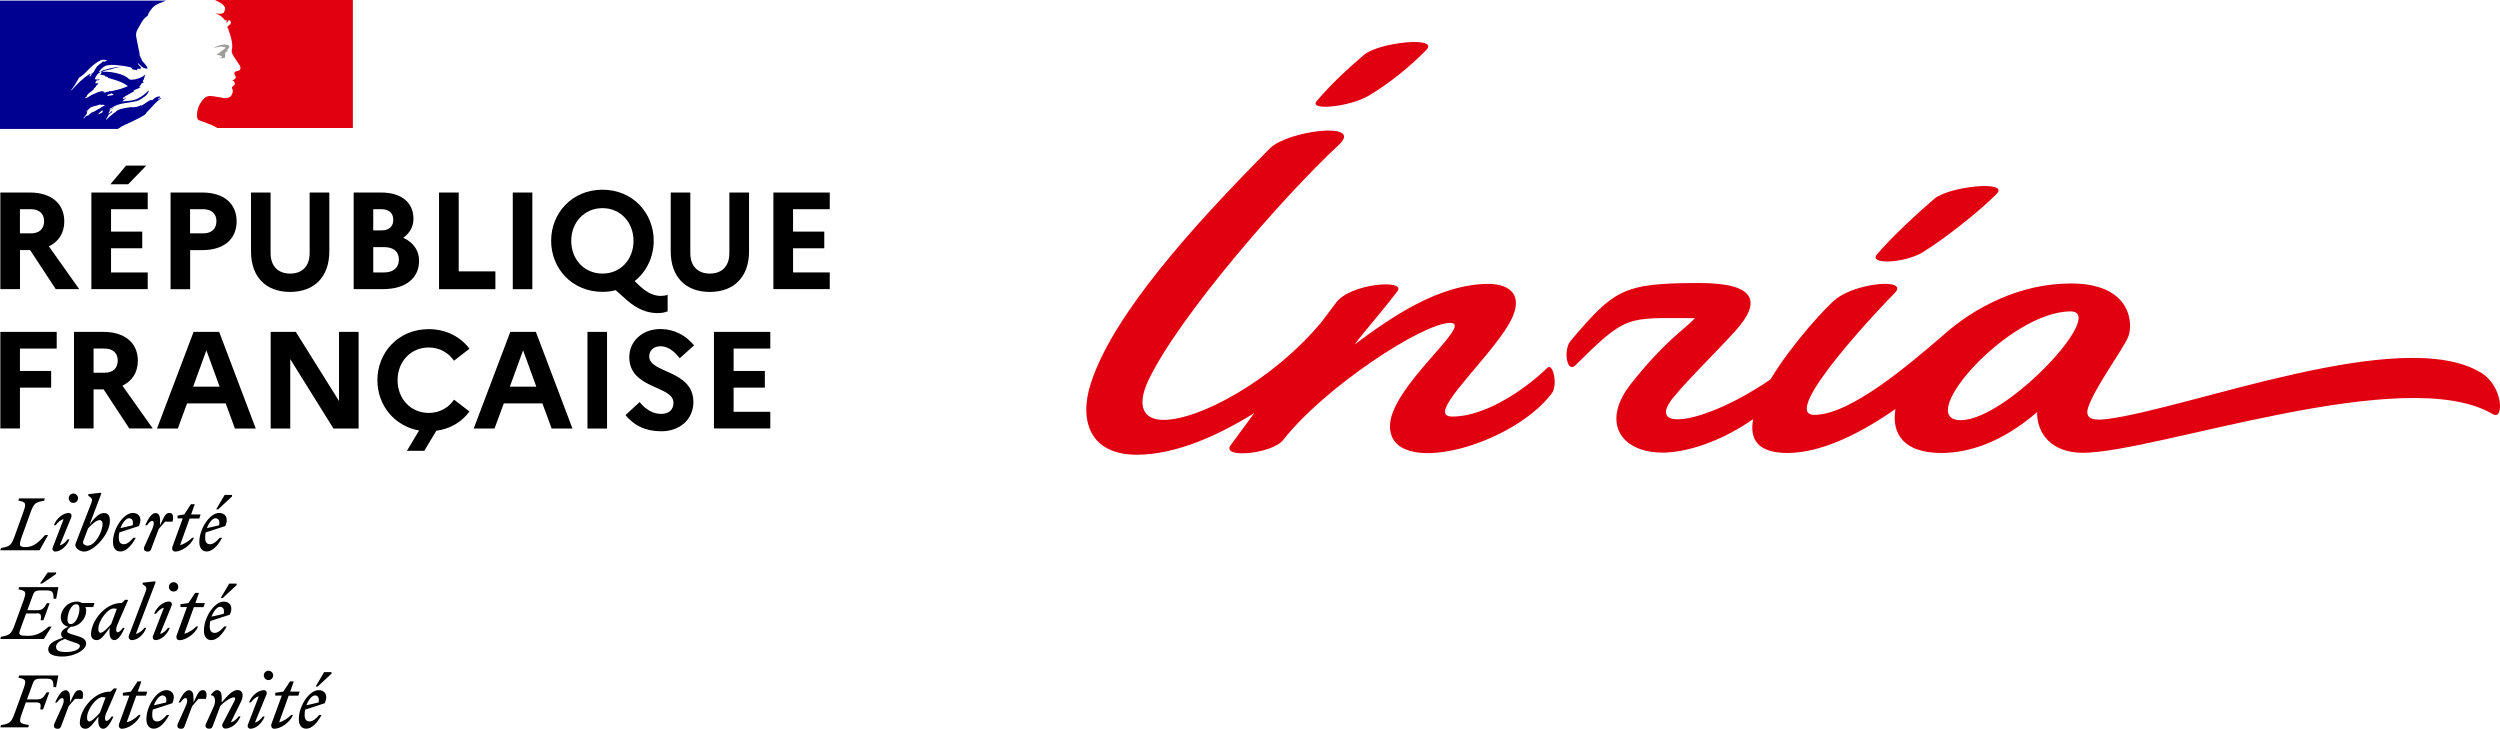 <?xml version="1.0" encoding="UTF-8"?><svg id="Calque_2" xmlns="http://www.w3.org/2000/svg" viewBox="0 0 283.46 82.62"><g id="contenus"><path d="M.04,21.83h3.35c2.41,0,3.9,1.24,3.9,3.27,0,1.32-.64,2.3-1.75,2.83l3.44,4.85h-2.66l-2.91-4.43h-1.14v4.43H.04v-10.96ZM2.26,23.72v2.74h1.25c.94,0,1.49-.5,1.49-1.39,0-.83-.55-1.35-1.49-1.35h-1.25Z" style="fill:#000; stroke-width:0px;"/><path d="M10.36,21.83h6.39v1.89h-4.16v2.54h3.54v1.89h-3.54v2.74h4.16v1.89h-6.39v-10.96ZM12.52,20.89l1.77-2.11h2.29l-2.04,2.11h-2.02Z" style="fill:#000; stroke-width:0px;"/><path d="M19.33,21.83h3.62c2.41,0,3.88,1.24,3.88,3.27s-1.47,3.26-3.88,3.26h-1.39v4.43h-2.22v-10.96ZM21.55,23.72v2.74h1.49c.94,0,1.5-.5,1.5-1.39,0-.83-.56-1.35-1.5-1.35h-1.49Z" style="fill:#000; stroke-width:0px;"/><path d="M35.12,21.83h2.22v6.67c0,2.88-1.69,4.6-4.45,4.6s-4.43-1.72-4.43-4.6v-6.67h2.22v6.86c0,1.47.83,2.33,2.22,2.33s2.21-.86,2.21-2.33v-6.86Z" style="fill:#000; stroke-width:0px;"/><path d="M40.1,21.83h3.12c2.29,0,3.66,1.13,3.66,2.97,0,.88-.41,1.64-1.16,2.16,1.16.52,1.8,1.46,1.8,2.6,0,2-1.55,3.22-4.07,3.22h-3.35v-10.96ZM42.32,23.72v2.4h.94c.85,0,1.33-.42,1.33-1.21,0-.74-.49-1.19-1.33-1.19h-.94ZM42.32,28.03v2.86h1.25c1.03,0,1.66-.55,1.66-1.46s-.63-1.41-1.66-1.41h-1.25Z" style="fill:#000; stroke-width:0px;"/><path d="M49.79,21.83h2.22v8.94h4.16v2.02h-6.39v-10.96Z" style="fill:#000; stroke-width:0px;"/><path d="M58.14,21.83h2.22v10.96h-2.22v-10.96Z" style="fill:#000; stroke-width:0px;"/><path d="M74.92,33.55c.23,0,.55-.03.78-.13v1.88c-.36.14-.67.2-1.16.2-1.22,0-2.35-.5-3.43-1.44l-1.3-1.16c-.47.13-.97.19-1.5.19-3.46,0-5.82-2.66-5.82-5.79s2.36-5.79,5.82-5.79,5.81,2.66,5.81,5.79c0,1.83-.81,3.51-2.16,4.57l.66.63c.85.77,1.6,1.05,2.3,1.05ZM71.83,27.31c0-2.1-1.47-3.71-3.52-3.71s-3.54,1.61-3.54,3.71,1.47,3.71,3.54,3.71,3.52-1.61,3.52-3.71Z" style="fill:#000; stroke-width:0px;"/><path d="M82.71,21.83h2.22v6.67c0,2.88-1.69,4.6-4.45,4.6s-4.43-1.72-4.43-4.6v-6.67h2.22v6.86c0,1.47.83,2.33,2.22,2.33s2.21-.86,2.21-2.33v-6.86Z" style="fill:#000; stroke-width:0px;"/><path d="M87.69,21.83h6.39v1.89h-4.16v2.54h3.54v1.89h-3.54v2.74h4.16v1.89h-6.39v-10.96Z" style="fill:#000; stroke-width:0px;"/><path d="M.04,37.63h6.39v1.89H2.26v2.54h3.54v1.89h-3.54v4.63H.04v-10.96Z" style="fill:#000; stroke-width:0px;"/><path d="M8.38,37.63h3.35c2.41,0,3.9,1.24,3.9,3.27,0,1.32-.64,2.3-1.75,2.83l3.44,4.85h-2.66l-2.91-4.43h-1.14v4.43h-2.22v-10.96ZM10.61,39.52v2.74h1.25c.94,0,1.49-.5,1.49-1.39,0-.83-.55-1.35-1.49-1.35h-1.25Z" style="fill:#000; stroke-width:0px;"/><path d="M21.94,37.63h2.91l4.15,10.96h-2.36l-1.05-2.85h-4.38l-1.05,2.85h-2.36l4.15-10.96ZM24.9,43.84l-1.5-4.12-1.5,4.12h3.01Z" style="fill:#000; stroke-width:0px;"/><path d="M30.69,37.63h2.85l4.9,7.84v-7.84h2.22v10.96h-2.85l-4.9-7.87v7.87h-2.22v-10.96Z" style="fill:#000; stroke-width:0px;"/><path d="M51.48,45.31l1.75,1.35c-.85,1.16-2.16,1.97-3.76,2.18l-1.36,2.27h-1.97l1.38-2.3c-2.85-.5-4.73-2.91-4.73-5.7,0-3.13,2.36-5.79,5.82-5.79,1.99,0,3.62.89,4.62,2.22l-1.75,1.36c-.63-.89-1.61-1.5-2.86-1.5-2.07,0-3.54,1.61-3.54,3.71s1.47,3.71,3.54,3.71c1.25,0,2.24-.61,2.86-1.5Z" style="fill:#000; stroke-width:0px;"/><path d="M57.85,37.63h2.91l4.15,10.96h-2.36l-1.05-2.85h-4.38l-1.05,2.85h-2.36l4.15-10.96ZM60.81,43.84l-1.5-4.12-1.5,4.12h3.01Z" style="fill:#000; stroke-width:0px;"/><path d="M66.61,37.63h2.22v10.96h-2.22v-10.96Z" style="fill:#000; stroke-width:0px;"/><path d="M72.52,45.58c.66.85,1.53,1.35,2.43,1.35s1.41-.47,1.41-1.27c0-1.96-5.01-1.52-5.01-5.17,0-1.74,1.42-3.18,3.51-3.18,1.64,0,2.91.74,3.84,1.85l-1.63,1.46c-.64-.83-1.36-1.36-2.19-1.36-.77,0-1.27.5-1.27,1.14,0,1.96,5.01,1.5,5.01,5.21-.03,2.04-1.63,3.29-3.63,3.29-1.85,0-3.1-.67-4.07-1.83l1.61-1.49Z" style="fill:#000; stroke-width:0px;"/><path d="M80.95,37.63h6.39v1.89h-4.16v2.54h3.54v1.89h-3.54v2.74h4.16v1.89h-6.39v-10.96Z" style="fill:#000; stroke-width:0px;"/><path d="M35.7,78.85c.3,0,.55.22.42.8l-1.38.32c.24-.64.64-1.12.96-1.12M36.46,81.07h-.27c-.35.41-.72.73-1.08.73s-.57-.22-.57-.73c0-.21.02-.42.06-.61l2.23-.73c.43-1.03-.09-1.48-.7-1.48-1.05,0-2.25,1.76-2.25,3.3,0,.69.33,1.07.84,1.07.6,0,1.23-.59,1.74-1.55M36.02,77.84l1.57-1.46v-.17h-.84l-.96,1.63h.24ZM31.21,78.87h.74l-1.17,3.21c-.1.27.04.55.32.55.67,0,1.74-.66,2.12-1.56h-.21c-.3.31-.87.73-1.36.82l1.08-3.01h1.1l.14-.46h-1.07l.41-1.16h-.43l-.76,1.16-.91.13v.33ZM30.22,78.72c.09-.3-.11-.47-.27-.47-.64,0-1.41.58-1.71,1.39h.21c.21-.3.56-.63.89-.68l-1.23,3.2c-.11.3.11.47.27.47.61,0,1.33-.59,1.63-1.39h-.21c-.21.3-.56.63-.89.68l1.31-3.2ZM30.44,77.11c.29,0,.53-.23.53-.53s-.24-.53-.53-.53-.53.24-.53.53.23.53.53.53M23.36,82.03c-.16.36,0,.59.36.59.22,0,.31-.06.4-.29l.85-2.26c.39-.48,1.21-1,1.53-1,.23,0,.2.19.05.48l-1.31,2.51c-.13.25.04.55.32.55.64,0,1.41-.58,1.71-1.39h-.21c-.21.3-.56.63-.89.68l1.12-2.27c.14-.29.22-.56.22-.78,0-.37-.21-.61-.59-.61-.55,0-1.12.63-1.78,1.4v-.59c0-.43-.14-.8-.52-.8-.24,0-.47.21-.69.51v.08c.42-.02.6.6.31,1.26l-.87,1.93ZM23.35,79.23c.15-.52.07-.98-.33-.98-.47,0-.59.36-1.08,1.4v-.59c0-.43-.14-.8-.52-.8-.45,0-.86.7-1.17,1.39h.21c.22-.31.42-.5.58-.5.19,0,.3.3,0,.96l-.87,1.93c-.16.36,0,.59.36.59.22,0,.31-.06.4-.29l.85-2.26c.24-.3.46-.55.73-.84h.84ZM18.41,78.85c.3,0,.55.22.42.8l-1.38.32c.24-.64.64-1.12.96-1.12M19.18,81.07h-.27c-.35.41-.72.73-1.08.73s-.57-.22-.57-.73c0-.21.02-.42.06-.61l2.23-.73c.43-1.03-.09-1.48-.7-1.48-1.05,0-2.25,1.76-2.25,3.3,0,.69.33,1.07.84,1.07.6,0,1.23-.59,1.74-1.55M13.93,78.87h.74l-1.17,3.21c-.1.27.04.55.32.55.67,0,1.74-.66,2.12-1.56h-.21c-.3.31-.87.73-1.36.82l1.08-3.01h1.1l.14-.46h-1.07l.41-1.16h-.43l-.76,1.16-.91.13v.33ZM9.87,81.37c0-.99,1.1-2.33,1.72-2.33.14,0,.27.02.38.05l-.64,1.71c-.37.45-.94,1-1.21,1-.15,0-.25-.13-.25-.43M13.26,78.07l-.34-.02-.38.37h-.08c-1.83,0-3.41,2.06-3.41,3.55,0,.42.26.66.66.66.47,0,.94-.67,1.46-1.4l-.02.26c-.06.74.16,1.14.55,1.14.45,0,.86-.7,1.17-1.39h-.21c-.22.31-.42.5-.58.5-.17,0-.29-.31,0-.96l1.18-2.71ZM9.35,79.23c.15-.52.07-.98-.33-.98-.47,0-.59.36-1.08,1.4v-.59c0-.43-.14-.8-.52-.8-.45,0-.86.7-1.17,1.39h.21c.22-.31.42-.5.58-.5.19,0,.3.3,0,.96l-.87,1.93c-.16.36,0,.59.36.59.22,0,.31-.06.4-.29l.85-2.26c.24-.3.46-.55.73-.84h.84ZM3.2,82.46l.08-.25c-1.07-.2-1.21-.2-.78-1.37l.43-1.2h1.18c.53,0,.54.22.46.8h.31l.71-1.94h-.31c-.27.46-.47.8-1.05.8h-1.17l.62-1.7c.19-.54.31-.65,1.03-.65h.51c.75,0,.84.2.84.96h.3l.25-1.32H2.17l-.08.25c.86.18.94.26.54,1.37l-.96,2.64c-.4,1.1-.57,1.19-1.56,1.37l-.07.25h3.17Z" style="fill:#000; stroke-width:0px;"/><path d="M24.94,68.8c.3,0,.55.22.42.8l-1.38.32c.24-.64.64-1.12.96-1.12M25.7,71.03h-.27c-.35.41-.72.73-1.08.73s-.57-.22-.57-.73c0-.21.02-.42.06-.61l2.23-.73c.43-1.03-.09-1.48-.7-1.48-1.05,0-2.25,1.76-2.25,3.3,0,.69.33,1.07.84,1.07.6,0,1.23-.59,1.74-1.55M25.26,67.8l1.57-1.46v-.17h-.84l-.96,1.63h.24ZM20.46,68.83h.74l-1.17,3.21c-.1.27.04.55.32.55.67,0,1.74-.66,2.12-1.56h-.21c-.3.31-.87.73-1.36.82l1.08-3.01h1.1l.14-.46h-1.07l.41-1.16h-.43l-.76,1.16-.91.13v.33ZM19.46,68.67c.09-.3-.11-.47-.27-.47-.64,0-1.41.58-1.71,1.39h.21c.21-.3.56-.63.89-.68l-1.23,3.2c-.11.3.11.47.27.47.61,0,1.33-.59,1.63-1.39h-.21c-.21.3-.56.63-.89.68l1.31-3.2ZM19.68,67.07c.29,0,.53-.23.53-.53s-.24-.53-.53-.53-.53.24-.53.53.23.53.53.53M15.41,71.87l2.24-5.87-.07-.09-1.41.16v.17l.27.21c.25.19.17.38-.06.97l-1.75,4.61c-.13.25.04.55.32.55.64,0,1.33-.58,1.63-1.39h-.21c-.21.3-.64.63-.97.68M11.15,71.32c0-.99,1.1-2.33,1.72-2.33.14,0,.27.02.38.05l-.64,1.71c-.37.45-.94,1-1.21,1-.15,0-.25-.13-.25-.43M14.53,68.02l-.34-.02-.38.37h-.08c-1.83,0-3.41,2.06-3.41,3.55,0,.42.26.66.66.66.47,0,.94-.67,1.46-1.4l-.02.26c-.06.74.16,1.14.55,1.14.45,0,.86-.7,1.17-1.39h-.21c-.22.31-.42.5-.58.5-.17,0-.29-.31,0-.96l1.18-2.71ZM6.35,73.36c0-.43.41-.69,1-.92.19.1.48.2.87.33.61.2.84.28.84.47,0,.39-.67.69-1.57.69-.76,0-1.13-.16-1.13-.56M8.02,70.76c-.27,0-.37-.22-.37-.48,0-.72.39-1.77.99-1.77.27,0,.37.22.37.48,0,.72-.39,1.77-.99,1.77M9.76,72.96c0-.51-.46-.7-1.21-.92-.64-.19-.93-.25-.93-.46,0-.17.14-.37.41-.51,1.05-.06,1.74-1,1.74-1.8,0-.17-.03-.31-.09-.44h.89l.14-.46h-1.41c-.17-.1-.37-.16-.57-.16-1.12,0-1.84.98-1.84,1.78,0,.6.39.98.85,1.07-.52.23-.81.51-.81.83,0,.18.06.31.22.43-1.21.35-1.68.76-1.68,1.33s.73.79,1.6.79c1.47,0,2.7-.8,2.7-1.46M4.15,69.53c.53,0,.54.22.46.8h.31l.71-1.94h-.31c-.27.46-.47.8-1.05.8h-1.17l.59-1.61c.19-.54.31-.64,1.03-.64h.51c.75,0,.84.2.84.95h.3l.25-1.32H2.17l-.08.25c.86.18.94.26.54,1.37l-.96,2.64c-.4,1.1-.57,1.19-1.56,1.37l-.07.25h4.93l.88-1.4h-.34c-.56.53-1.27,1.04-2.26,1.04-1.31,0-1.19-.06-.76-1.25l.47-1.28h1.18ZM4.79,66.16l1.57-1.08v-.17h-.95l-.87,1.25h.25Z" style="fill:#000; stroke-width:0px;"/><path d="M24.42,58.76c.3,0,.55.22.42.8l-1.38.32c.24-.64.64-1.12.96-1.12M25.18,60.98h-.27c-.35.41-.72.73-1.08.73s-.57-.22-.57-.73c0-.21.02-.42.06-.61l2.23-.73c.43-1.03-.09-1.48-.7-1.48-1.05,0-2.25,1.76-2.25,3.3,0,.69.33,1.07.84,1.07.6,0,1.23-.59,1.74-1.55M24.74,57.75l1.57-1.46v-.17h-.84l-.96,1.63h.24ZM20.13,58.78h.59l-1.17,3.21c-.1.27.04.55.32.55.67,0,1.74-.66,2.12-1.56h-.21c-.3.31-.87.73-1.36.82l1.08-3.01h1.1l.14-.46h-1.07l.41-1.16h-.43l-.76,1.16-.76.13v.33ZM19.56,59.14c.15-.52.07-.98-.33-.98-.47,0-.59.36-1.08,1.4v-.59c0-.43-.14-.8-.52-.8-.45,0-.86.7-1.17,1.39h.21c.22-.31.42-.5.58-.5.19,0,.3.3,0,.96l-.87,1.93c-.16.36,0,.59.36.59.22,0,.31-.06.4-.29l.85-2.26c.24-.3.46-.55.73-.84h.84ZM14.62,58.76c.3,0,.55.22.42.8l-1.38.32c.24-.64.64-1.12.96-1.12M15.39,60.98h-.27c-.35.41-.72.73-1.08.73s-.57-.22-.57-.73c0-.21.02-.42.06-.61l2.23-.73c.43-1.03-.09-1.48-.7-1.48-1.05,0-2.25,1.76-2.25,3.3,0,.69.33,1.07.84,1.07.6,0,1.23-.59,1.74-1.55M9.93,61.88c-.22,0-.53-.2-.53-.38,0-.06.1-.31.22-.62l.36-.96c.39-.46.97-.95,1.3-.95.2,0,.35.13.35.43,0,.88-.82,2.47-1.7,2.47M12.46,59.06c0-.65-.24-.89-.69-.89-.56,0-1.09.59-1.62,1.32l1.34-3.53-.07-.09-1.41.16v.17l.27.21c.25.19.17.39-.06.97l-1.45,3.73c-.1.27-.23.59-.23.68,0,.39.52.75,1,.75,1.09,0,2.92-1.97,2.92-3.48M8.09,58.63c.09-.3-.11-.47-.27-.47-.64,0-1.41.58-1.71,1.39h.21c.21-.3.56-.63.89-.68l-1.23,3.2c-.11.3.11.47.27.47.61,0,1.33-.59,1.63-1.39h-.21c-.21.3-.56.63-.89.68l1.31-3.2ZM8.32,57.02c.29,0,.53-.23.53-.53s-.24-.53-.53-.53-.53.24-.53.53.23.53.53.53M5.08,56.51h-2.92l-.08.25c.86.18.94.26.54,1.37l-.95,2.64c-.4,1.1-.57,1.19-1.56,1.37l-.07.25h4.45l.96-1.72h-.34c-.55.6-1.19,1.36-2.18,1.36-.75,0-.84-.13-.43-1.25l.95-2.64c.39-1.1.57-1.19,1.56-1.37l.07-.25Z" style="fill:#000; stroke-width:0px;"/><path d="M16.54,12.84c.16-.16.31-.32.47-.49h0c.29-.33.58-.65.92-.94.1-.09.2-.17.3-.24.03-.03.03-.08.06-.11-.14.06-.22.16-.36.22-.03,0-.05-.03-.03-.06.1-.07.2-.15.29-.22,0,0-.01,0-.02,0-.03,0-.03-.03-.03-.05-.36-.06-.63.19-.88.41-.06.03-.11-.03-.14-.03-.41.14-.71.49-1.13.66v-.06c-.16.06-.33.15-.49.19-.25.05-.47.03-.69.03-.33.03-.67.11-1,.18,0,0-.02,0-.03,0-.18.05-.35.12-.51.21,0,0-.01,0-.02.01-.01.02-.03.03-.04.05-.06.06-.11.12-.19.16-.17.09-.31.24-.46.36-.01,0-.03.01-.04.01-.15.14-.29.28-.44.42-.01,0-.05.02-.08.01,0,0,0,0,0,0,0,0,.01-.02.02-.03.02-.04.05-.08.07-.12.03-.04.05-.09.08-.13.04-.06.08-.11.12-.17.01-.01,0-.03,0-.04,0,0-.02-.01-.04-.01.14-.13.3-.25.46-.34,0,0,0,0,0,0-.02,0-.04,0-.03-.03.02-.02.03-.05.05-.07,0,0,0-.02,0-.02,0,0-.01-.01-.02-.02-.04.03-.09.06-.13.09-.07.06-.12.18-.22.18,0,0-.03,0-.04,0-.01,0-.02,0-.03,0,0,0,0,0,0,0,0,0,0,0,0,0,0,0,0,0,0,0,0,0,0-.02.01-.02,0,0,0-.02.01-.02,0,0,0-.01.01-.02,0-.01.01-.02.02-.03,0,0,0-.02.01-.02.01-.02.02-.04.04-.06,0,0,.01-.02.02-.03,0-.02.02-.03.03-.05.01-.02,0-.04-.02-.05.05-.07.11-.12.19-.16h0c.11-.05.21-.12.32-.18.02-.01.03-.03.05-.04-.16.05-.3.12-.44.22,0,0-.04.01-.05.03,0,0-.03.01-.07-.03,0,0,0-.01,0-.02.03-.05.11-.08.16-.14.03,0,.05,0,.05.03.88-.69,2.09-.52,3.11-.88.08-.05.16-.11.25-.16.14-.05.25-.19.41-.27.22-.16.38-.36.47-.63,0-.03-.03-.06-.03-.06-.36.38-.77.69-1.21.91-.58.3-1.21.25-1.81.33.03-.05.08-.05.14-.05,0-.08.06-.11.11-.17h.08s.03-.05.05-.05c.05,0,.14-.03.11-.03-.08-.11-.25.08-.39,0,.06-.06.03-.14.08-.16h.11c0-.06.06-.11.06-.11.41-.25.8-.44,1.18-.66-.08,0-.14.08-.22.03.06,0,0-.08.06-.08.3-.08.55-.25.85-.36-.11,0-.19.08-.3,0,.05-.03.08-.08.16-.08v-.08s.03-.03.06-.03c-.03,0-.06-.03-.06-.03.03-.05.11-.03.16-.08-.03,0-.08,0-.08-.03.08-.11.22-.14.36-.16-.03-.05-.11,0-.11-.05,0-.03.03-.03.06-.03h-.06c-.05-.03-.03-.08-.03-.11.16-.19.16-.44.25-.66-.03,0-.05,0-.05-.03-.27.3-.71.41-1.13.52h-.14c-.14.05-.33.05-.47-.03-.11-.06-.16-.14-.27-.22-.22-.14-.44-.25-.69-.33-.69-.22-1.4-.33-2.12-.3.3-.16.64-.18.96-.27.47-.14.91-.3,1.4-.27-.08-.03-.19,0-.27,0-.38-.03-.77.08-1.18.16-.27.06-.52.16-.8.22-.16.05-.25.22-.44.19v-.08c.27-.33.6-.66,1.04-.69.49-.08.96,0,1.46.05.36.03.69.11,1.04.19.14,0,.16.22.28.25.16.06.33,0,.49.11,0-.05-.03-.11,0-.16.11-.11.25.03.36-.03.22-.14-.19-.38-.3-.58,0-.03.03-.06.03-.06.22.19.39.41.66.55.14.05.47.14.41-.03-.14-.3-.41-.55-.63-.82v-.11c-.05,0-.05-.03-.08-.05v-.11c-.11-.06-.08-.17-.14-.25-.08-.14-.03-.33-.08-.49s-.08-.3-.11-.47c-.08-.47-.19-.88-.25-1.32-.05-.52.3-.93.55-1.4.19-.33.41-.66.77-.88.08-.33.3-.6.52-.88.22-.27.58-.43.85-.55.38-.17.73-.28.73-.28H0v14.55h13.36c.52-.38,1.05-.56,1.78-.92.34-.17,1.13-.53,1.4-.8ZM12.31,10.87c-.06,0-.16.03-.14-.03.03-.14.22-.14.33-.19.06-.03.14-.08.19-.05.06.08.14.05.19.11-.16.16-.39.08-.58.16ZM8.11,10.26s-.03-.03-.03-.06c.36-.47.63-.91.88-1.4.36-.19.65-.47.93-.77.47-.49.96-.93,1.54-1.21.22-.08.49-.05.71.03-.08.11-.22.08-.33.16-.03,0-.06,0-.08-.03.03-.03.03-.06.03-.08-.27.3-.66.44-.88.8-.16.27-.27.63-.63.71-.11.03.03-.08-.03-.05-.85.52-1.46,1.15-2.12,1.9ZM10.39,8.45c-.03.06-.06.06-.08.11-.03.06-.05.08-.11.11-.03,0-.06,0-.06-.03.03-.11.11-.22.22-.25.03,0,.03.03.03.05ZM11.67,12.57s-.04.06-.07.08c.03,0,.06.02.04.04-.06.06-.12.12-.21.15,0,0-.02,0-.04,0-.03.03-.07.07-.1.1-.03.03-.18,0-.14-.03.07-.06.13-.13.2-.19.04-.04.08-.07.11-.11.02-.02.03-.04.06-.06.02-.02.17-.03.15.03ZM11.17,12.34s0,0,0,0c-.1.07-.21.15-.31.21-.12.07-.24.12-.36.18,0,0,0,0,0,0,0-.01-.03-.02-.05-.01-.1.06-.19.13-.28.21-.01.01-.03.02-.04.04,0,0,0,0,0,0,0,0,0,0,0,0-.01.01-.03.03-.04.04,0,0,0,0,0,0,0,0,0,0,0,0-.02.02-.04.04-.06.06-.01.02-.02.03-.04.04-.02.01-.06.01-.06-.02,0,0,0,0,0,0-.02,0-.03.02-.05.03-.02,0-.03.02-.04.02,0,0-.01,0-.02,0,0,0-.01,0-.02,0-.03.03-.07.05-.1.08-.06.05-.11.11-.16.17,0,0,0,0,0,0,0,0,0,0,0,0,0,0,0,0,0,.01,0,0,0,0,0,.01,0,0,0,0,0,0,0,0-.01.02-.02.03,0,0,0,0,0,0,0,0-.01,0-.02.01,0,0,0-.01-.01-.02,0,0,0,0,0-.01,0-.01-.02-.03-.02-.04,0,0,0,0,0,0,0,0,0,0,0-.01.03-.03.06-.07.09-.1,0,0,0,0,0,0,0-.01.02-.02.03-.04.02-.02.03-.04.05-.06,0,0,.01-.01.02-.02.03-.04.06-.08.09-.12,0,0,0,0,0,0,0,0,0-.01.01-.02.01-.02.03-.04.04-.06.01-.02.02-.04.03-.05,0,0,0,0,0,0,0,0,0,0,0,0,0,0,0,0,0-.01,0-.02.02-.04.03-.06,0,0,0,0,0,0,0,0,0-.01,0-.02,0,0,0-.02,0-.03h0s0,0,0,0c0-.01,0-.03,0-.04,0,0,0-.01,0-.02.03-.05.07-.1.11-.15,0,0,0,0-.01,0-.04.03-.07.06-.1.09-.03.02-.09-.01-.05-.04.02-.02.04-.04.06-.06,0,0,0,0,0,0,.05-.04.09-.1.14-.14.03-.02.06-.04.08-.06,0,0,0,0,.01-.01.02-.03.04-.05.06-.07,0,0,0,0,0,0,.26-.25.71-.24,1.05-.4.14-.06.3.03.44,0,.08,0,.16,0,.25.05-.25.13-.48.29-.7.43ZM11.74,10.43s.08,0,.11-.05h-.22s-.03-.03-.03-.06c-.14.03-.3.08-.44.11-.19.05-.36.19-.58.25-.3.11-.55.36-.88.47-.03,0-.03-.03-.03-.06.03-.08.14-.11.19-.19,0-.03,0-.05-.03-.05.22-.3.52-.47.8-.71v-.08c.08-.11.22-.16.27-.3.03-.08.14-.19.27-.25-.03-.03-.08-.03-.08-.08-.11,0-.22.05-.33-.03.05-.05.11-.08.17-.1-.02,0-.05-.02-.06-.04-.03-.05.05-.12.14-.14.11-.03.25-.03.33-.11-.19-.03-.41.06-.6-.05.14-.36.36-.66.69-.82.03,0,.08,0,.08.03,0,.14-.08.25-.22.27.22.06.44.06.66.16-.03.06-.08.03-.11.03.14.08.3.03.44.14-.08.08-.16,0-.25,0,.85.25,1.76.44,2.47.99-.6.3-1.24.44-1.9.58-.08,0-.14,0-.22-.03,0,.03,0,.08-.03.08-.11,0-.19,0-.27.05-.11.05-.28.08-.36,0Z" style="fill:#000091; stroke-width:0px;"/><path d="M40.02,0h-15.65s.03,0,.15.07c.13.07.29.16.39.21.2.11.4.24.52.44.06.08.14.25.08.36-.06.14-.08.36-.22.41-.16.08-.39.08-.58.05-.11,0-.22-.03-.33-.05.41.16.8.36,1.07.74.03.05.14.08.25.08.03,0,.03.05.03.08-.06.06-.11.08-.08.16h.08c.14-.05.11-.33.3-.25.14.08.19.27.11.41-.11.11-.22.19-.33.27-.03.06-.03.14,0,.19.08.11.11.22.14.33.08.19.11.41.19.6.11.41.22.82.19,1.24,0,.22-.11.41-.03.63.06.22.19.38.3.58.11.16.22.27.3.44.16.27.47.55.33.88-.08.19-.38.16-.58.27-.16.14-.03.36.05.49.14.25-.16.41-.36.49.05.08.16.06.19.11.03.14.16.22.08.36-.11.16-.44.25-.27.49.11.19.04.41-.03.6-.08.25-.3.36-.49.41-.16.05-.36.05-.52.03-.05-.03-.11-.05-.16-.05-.47-.06-.93-.19-1.4-.19-.14.03-.27.06-.38.11-.12.09-.23.19-.33.29,0,0,0,0,0,0-.02.02-.04.04-.06.07-.01.01-.02.03-.04.04,0,0-.02.02-.02.03-.08.1-.15.21-.22.32,0,0,0,.01-.01.02,0,.01-.01.03-.02.04-.09.17-.16.34-.21.5-.19.63-.11,1.17.03,1.3.04.04.91.31,1.51.58.28.13.48.22.65.33h15.37V0Z" style="fill:#e1000f; stroke-width:0px;"/><path d="M25.29,5.31c.11.03.27.03.27.08-.05.22-.39.27-.55.5h-.08c-.08.05-.05.19-.14.19-.08-.03-.17,0-.25.03.11.11.25.19.41.16.03,0,.08.06.08.11,0,0,.03,0,.06-.03.03,0,.06,0,.06.03v.11c-.08.11-.22.05-.33.08.22.05.44.05.63,0,.17-.05,0-.33.11-.47-.05,0,0-.08-.05-.08.05-.05.11-.14.16-.16.06,0,.14-.03.16-.08,0-.05-.11-.08-.08-.14.16-.11.3-.27.25-.44-.03-.08-.25-.08-.39-.14-.14-.05-.3,0-.47.03-.14,0-.28.08-.41.11-.19.05-.36.16-.52.27.19-.08.39-.11.6-.16.17,0,.31-.04.47,0Z" style="fill:#9d9d9c; stroke-width:0px;"/><path d="M155.24,10.82c2.19-1.32,4.45-3.09,6.47-5.14,1.58-1.61-5.38-.89-7.06.54-1.8,1.54-3.66,3.24-5.35,5.23-.99,1.16,3.77.68,5.94-.63ZM282.67,46.97c1.24.74,1.18-3.13-1.31-4.68-8.93-5.56-33.35,4.13-42.61,5.24-1.74.21-2.37-.23-1.96-1.41.79-2.27,3.88-6.45,4.5-7.89.59-1.37.51-6.09-6.48-6.09-5.71,0-10.94,2.65-14.62,5.99-3.51,2.99-10.3,8.91-14.48,8.91s8.35-13.08,9.05-13.74c1.88-1.77-4.06-1.33-6.55.57-1,.76-4.98,5.02-7.47,9.15-7.21,4.98-14.39,6.14-10.97,2,1.82-2.21,4.89-5.16,7-7.51,2.95-3.27,2.42-5.42-4.1-5.42-8.72,0-9.64.76-14.56,6.52-.91,1.07-.44,3.75.5,2.82,5.9-5.84,5.77-5.36,13.58-5.36-1.26,1.33-3.49,2.66-7.29,7.48-3.38,4.3-1.17,7.77,3.63,7.77,2.66,0,6.62-1.25,10.25-3.8-.43,2.24.47,3.84,3.89,3.84,3.96,0,8.49-2.36,12.24-4.98-.47,2.84.99,4.98,5.19,4.98,3.23,0,6.99-1.27,10.87-4.63-.02,2.57,1.79,4.61,5.17,4.61,8.23,0,36.65-10.32,46.53-4.36ZM222.32,47.64c-5.4,0,5.41-12.33,12.45-12.33,4.21,0-7.24,12.33-12.45,12.33ZM218.03,28.58c2.19-1.32,6.31-4.52,8.34-6.57,1.58-1.61-5.39-.89-7.06.54-1.81,1.54-4.81,4.31-6.5,6.3-.99,1.16,3.05,1.04,5.23-.26ZM175.44,41.71c-2.11,2.06-6.74,5.52-10.78,5.52-2.99,0,2.97-5.36,5.92-9.68,2.82-4.13.51-5.36-1.81-5.36-5.76,0-11.38,4.04-15.19,6.88,1.15-1.54,2.94-3.52,4.86-6.04,1.06-1.4-5.29-.9-6.91,1.24-.52.68-1.09,1.44-1.7,2.25-5.51,6.62-13.83,11.09-17.91,11.09-2.28,0-3.1-1.57-1.69-4.53,3.41-7.14,15.18-20.72,21.58-26.66,2.9-2.72-5.82-1.61-7.82.4-8.86,8.92-17.78,18.87-20.3,26.61-1.39,4.28-.11,8.13,5.21,8.13,4.37,0,9.21-2.16,13.32-4.73-1.01,1.38-1.93,2.63-2.68,3.64-1.16,1.57,4.72,1,5.96-.59,4.65-5.95,15.82-13.27,18.93-13.27,2.83,0-6.92,7.31-6.83,11.78.11,5.87,13.72,2.28,18.34-3.77.72-.94.16-3.54-.49-2.91Z" style="fill:#e1000f; stroke-width:0px;"/></g></svg>